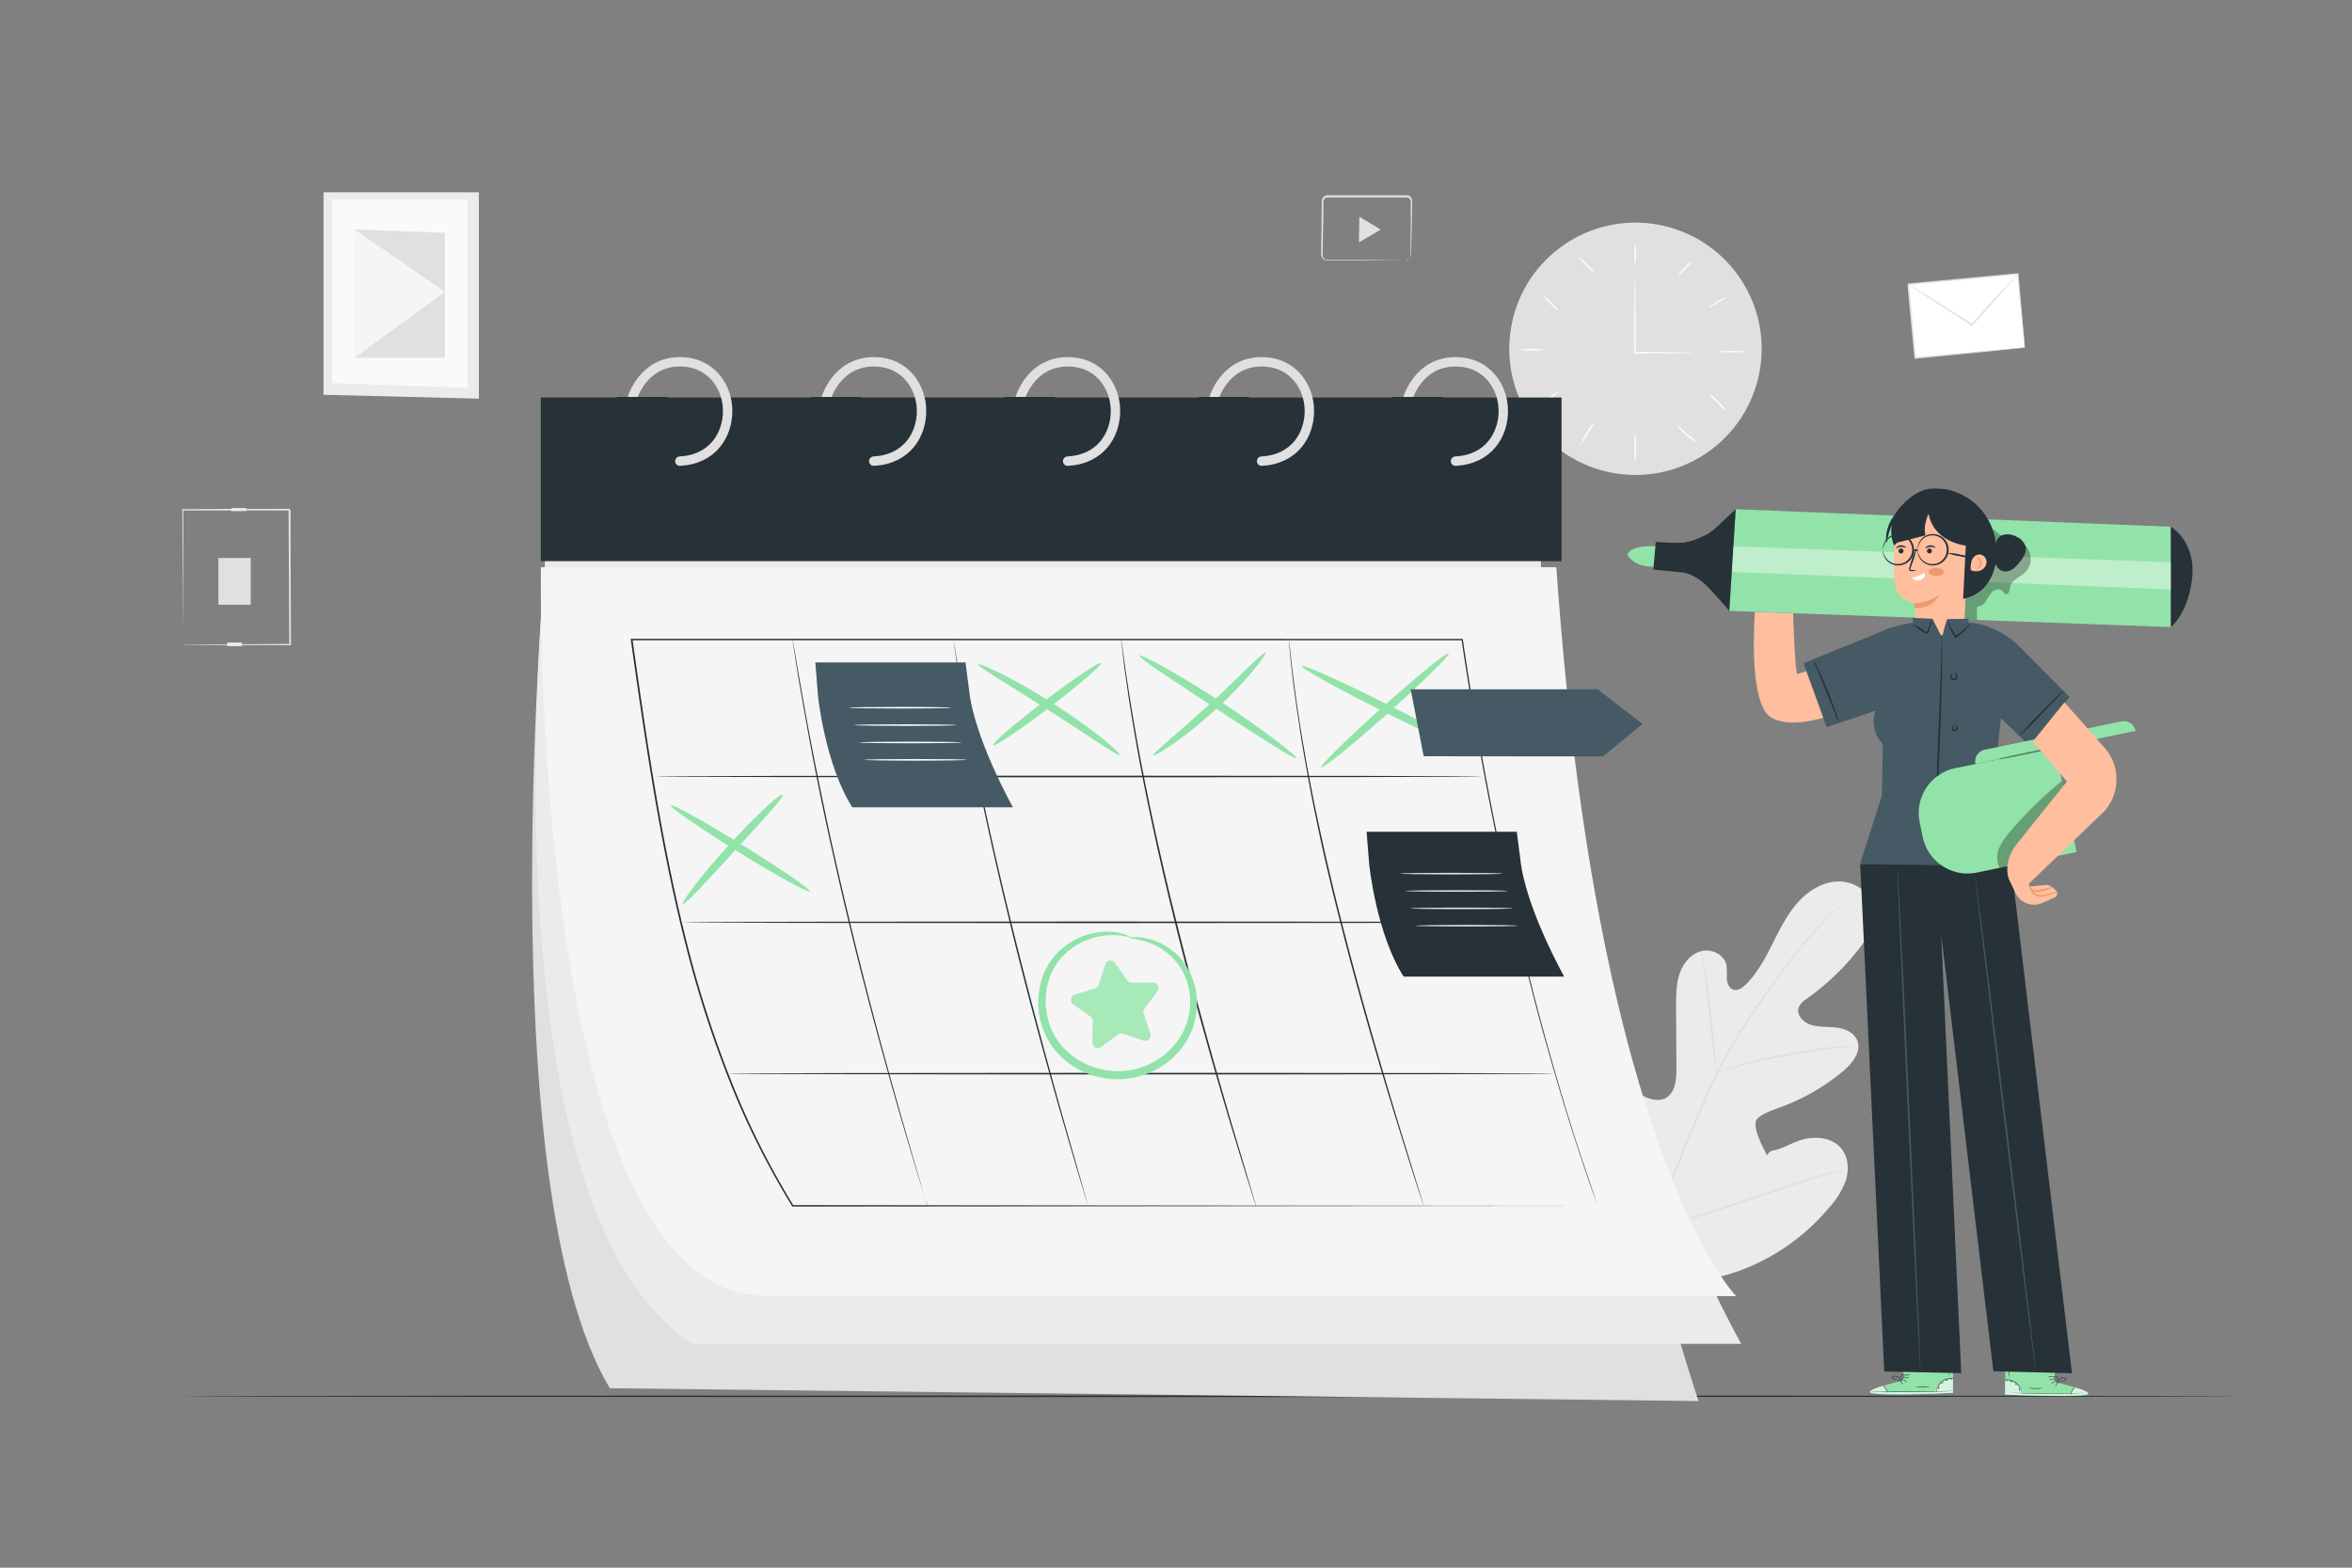 <svg xmlns="http://www.w3.org/2000/svg" viewBox="0 0 750 500"><rect x="0" y="0" width="750" height="500" fill="#808080" stroke="none"/><g id="freepik--background-complete--inject-12"><circle cx="521.55" cy="111.26" r="40.24" transform="translate(293.59 593.37) rotate(-76.74)" style="fill:#e0e0e0"></circle><path d="M539.82,112.5a8.17,8.17,0,0,1-1.42.1l-3.92.07c-3.31,0-7.94.08-13.16.09h-.26v-2.87c0-5.83,0-11.11.08-14.92,0-1.85.06-3.37.08-4.53a11,11,0,0,1,.1-1.66,9.55,9.55,0,0,1,.1,1.66c0,1.16.05,2.68.09,4.53,0,3.81.07,9.09.07,14.92v2.61l-.26-.26c5.22,0,9.85,0,13.16.09l3.92.08A9.05,9.05,0,0,1,539.82,112.5Z" style="fill:#fafafa"></path><path d="M521.44,77.63a10.77,10.77,0,0,1,.27,3.38,10.77,10.77,0,0,1-.27,3.38,11.33,11.33,0,0,1-.26-3.38A11.33,11.33,0,0,1,521.44,77.63Z" style="fill:#fafafa"></path><path d="M539.78,83.06a11,11,0,0,1-2.17,2.54,11,11,0,0,1-2.54,2.17,11,11,0,0,1,2.17-2.54A11,11,0,0,1,539.78,83.06Z" style="fill:#fafafa"></path><path d="M550.5,94.77a13.86,13.86,0,0,1-2.77,1.85,14,14,0,0,1-2.92,1.61,15,15,0,0,1,5.69-3.46Z" style="fill:#fafafa"></path><path d="M556.79,112.15a41,41,0,0,1-9.22,0,41,41,0,0,1,9.22,0Z" style="fill:#fafafa"></path><path d="M492.86,111.54a36.52,36.52,0,0,1-8.7,0,36.52,36.52,0,0,1,8.7,0Z" style="fill:#fafafa"></path><path d="M497.39,124.48a19.35,19.35,0,0,1-3.29,3,18.92,18.92,0,0,1-3.62,2.58,18.88,18.88,0,0,1,3.29-3A18.43,18.43,0,0,1,497.39,124.48Z" style="fill:#fafafa"></path><path d="M508.54,134.48a28.79,28.79,0,0,1-2.24,3.88,27.26,27.26,0,0,1-2.38,3.8,15,15,0,0,1,1.93-4.06A14.72,14.72,0,0,1,508.54,134.48Z" style="fill:#fafafa"></path><path d="M521.44,147.39a20.89,20.89,0,0,1-.26-4.61,20.89,20.89,0,0,1,.26-4.61,19.83,19.83,0,0,1,.27,4.61A19.83,19.83,0,0,1,521.44,147.39Z" style="fill:#fafafa"></path><path d="M541.31,141.25a13.73,13.73,0,0,1-3.8-2.61,13.33,13.33,0,0,1-3.09-3.4,41.93,41.93,0,0,1,3.44,3A40.11,40.11,0,0,1,541.31,141.25Z" style="fill:#fafafa"></path><path d="M550.64,131.21a16,16,0,0,1-3-2.69,16,16,0,0,1-2.69-3.05,16.33,16.33,0,0,1,3.06,2.68A16,16,0,0,1,550.64,131.21Z" style="fill:#fafafa"></path><path d="M497,99.14a12.38,12.38,0,0,1-2.69-2.32,12.44,12.44,0,0,1-2.33-2.7,12.44,12.44,0,0,1,2.7,2.33A12.38,12.38,0,0,1,497,99.14Z" style="fill:#fafafa"></path><path d="M508.47,87a11.76,11.76,0,0,1-2.65-2.27,11.57,11.57,0,0,1-2.28-2.64,12.09,12.09,0,0,1,2.65,2.27A12.06,12.06,0,0,1,508.47,87Z" style="fill:#fafafa"></path><path d="M58.41,205.65l.64,0,1.83,0,6.92-.08,24.64-.22-.21.22c-.06-12.28-.14-27.06-.22-43l.26.26H87.7l-4.5,0-8.75,0-16.21,0,.23-.24c0,12.72,0,23.43,0,31,0,3.77,0,6.75,0,8.82,0,1,0,1.78,0,2.34,0,.26,0,.45,0,.61a.82.82,0,0,1,0,.22,1.31,1.31,0,0,1,0-.19c0-.15,0-.34,0-.58,0-.55,0-1.32,0-2.3,0-2.06-.05-5-.09-8.76-.06-7.6-.15-18.36-.25-31.13v-.24h.23l16.22-.09,8.75,0,4.5,0h4.56c-.23-.23.33.32.27.27,0,15.9.09,30.68.13,43v.22h-25l-6.86,0-1.79,0Z" style="fill:#e0e0e0"></path><rect x="73.28" y="204.62" width="4.72" height="1.15" transform="matrix(1, 0, 0, 1, -0.84, 0.31)" style="fill:#ebebeb"></rect><rect x="70.4" y="177.65" width="10.32" height="14.91" transform="matrix(1, 0, 0, 1, -0.76, 0.31)" style="fill:#e0e0e0"></rect><rect x="73.77" y="162.03" width="4.72" height="0.98" transform="translate(-0.66 0.31) rotate(-0.23)" style="fill:#ebebeb"></rect><rect x="609.58" y="88.94" width="35.05" height="23.62" transform="translate(-6.71 59.67) rotate(-5.42)" style="fill:#fff"></rect><path d="M645.66,110.86a3.13,3.13,0,0,1-.06-.44c0-.32-.09-.73-.15-1.26-.11-1.12-.28-2.72-.5-4.74-.41-4.11-1-10-1.73-17.06l.23.19-34.88,3.36.23-.28h0v.17l0,.2,0,.39.07.78.15,1.56c.09,1,.19,2.06.29,3.08q.29,3.06.56,6c.37,3.94.73,7.72,1.06,11.31l-.26-.22,25.09-2.26,7.21-.62,1.93-.15.5,0c.12,0,.18,0,.18,0a4.33,4.33,0,0,1-.62.09l-1.88.2-7.14.74-25.22,2.52-.24,0,0-.24c-.35-3.58-.71-7.37-1.09-11.3q-.29-3-.58-6c-.09-1-.19-2-.29-3.08l-.15-1.56-.07-.78,0-.39,0-.2V90.7h0l.24-.29,34.89-3.26h.21l0,.2c.63,7.17,1.15,13.07,1.52,17.21.17,2,.3,3.59.39,4.71,0,.51.07.91.1,1.22A3,3,0,0,1,645.66,110.86Z" style="fill:#e0e0e0"></path><path d="M643.43,87.34a9.3,9.3,0,0,1-1.06,1.33l-3.06,3.52c-2.6,3-6.23,7-10.3,11.56l-.14.16-.19-.12-.93-.59c-5.34-3.4-10.16-6.51-13.64-8.78L610,91.71l-1.1-.76c-.25-.18-.38-.28-.37-.3a1.84,1.84,0,0,1,.42.21l1.16.68,4.19,2.57c3.52,2.19,8.38,5.25,13.72,8.65l.93.6-.33,0C632.7,98.88,636.38,94.84,639,92l3.18-3.41A12.23,12.23,0,0,1,643.43,87.34Z" style="fill:#e0e0e0"></path><path d="M448.27,83.05a2.19,2.19,0,0,0,.87-.33,1.72,1.72,0,0,0,.61-.92,9.46,9.46,0,0,0,.05-1.56c0-2.44,0-5.89.06-10.14,0-1.07,0-2.19,0-3.36,0-.58,0-1.18,0-1.79a4.94,4.94,0,0,0,0-.87,1.54,1.54,0,0,0-.38-.71,1.37,1.37,0,0,0-.71-.38,8.93,8.93,0,0,0-.92,0h-6.12l-18.41,0A1.39,1.39,0,0,0,422,64.29c0,.8,0,1.6,0,2.39,0,1.59,0,3.15-.07,4.69-.05,3.08-.1,6-.15,8.88,0,.36,0,.71,0,1.06a1.4,1.4,0,0,0,.21.86,1.31,1.31,0,0,0,.65.56,2.64,2.64,0,0,0,.92.09h3.9l7,0,10.14.08,2.76,0,.71,0,.25,0-.25,0-.71,0-2.76.05-10.14.08-7,0-3.9,0a3,3,0,0,1-1.08-.12,1.79,1.79,0,0,1-.89-.74,2,2,0,0,1-.29-1.12c0-.35,0-.7,0-1,0-2.84.08-5.81.12-8.88,0-1.54,0-3.11.06-4.7,0-.8,0-1.61,0-2.42a1.91,1.91,0,0,1,1.87-1.76l18.41,0h6.12a7.06,7.06,0,0,1,1,0,1.78,1.78,0,0,1,.93.51,1.81,1.81,0,0,1,.48.93,4.52,4.52,0,0,1,0,1c0,.61,0,1.2,0,1.79,0,1.16-.05,2.28-.07,3.36-.09,4.24-.17,7.69-.22,10.13a9.73,9.73,0,0,1-.11,1.6,1.74,1.74,0,0,1-.7,1,1.57,1.57,0,0,1-.69.25A.73.73,0,0,1,448.27,83.05Z" style="fill:#e0e0e0"></path><polygon points="436.88 71.17 440.29 73.24 436.8 75.29 433.32 77.33 433.39 73.22 433.46 69.1 436.88 71.17" style="fill:#e0e0e0"></polygon><polygon points="152.71 61.32 103.17 61.32 103.17 125.91 152.71 127.15 152.71 61.32" style="fill:#ebebeb"></polygon><polygon points="149.15 63.62 105.81 63.62 105.81 122.2 149.15 123.66 149.15 63.62" style="fill:#fafafa"></polygon><polygon points="141.86 74.26 113.09 73.17 113.09 114.11 141.86 114.11 141.86 74.26" style="fill:#e0e0e0"></polygon><polygon points="113.09 114.11 141.86 93.08 113.09 73.17 113.09 114.11" style="fill:#f5f5f5"></polygon><path d="M521.82,406.19c-18.13-12.66-22.24-36.17-21.52-57.3.12-3.53-.27-7.25,1.41-10.34s5.59-5.21,8.75-3.73c2.62,1.24,3.76,4.28,5.23,6.8a20.54,20.54,0,0,0,8.27,7.9c2.25,1.17,5,1.88,7.24.66,3-1.68,3.4-5.88,3.38-9.39l-.12-19.62c0-3.5,0-7.09,1.06-10.42s3.5-6.42,6.84-7.35,7.46,1,8.17,4.42a33.44,33.44,0,0,1,.1,4.37c.09,1.45.77,3.07,2.15,3.47s2.81-.58,3.86-1.61c3.62-3.54,6.08-8.1,8.37-12.64s4.53-9.19,7.81-13.05,7.83-6.92,12.86-7.21,10.37,2.82,11.64,7.75-1.61,10-4.75,14a78.49,78.49,0,0,1-16.3,15.54,6.38,6.38,0,0,0-2.73,2.93c-.76,2.34,1.45,4.66,3.76,5.43,2.62.87,5.46.6,8.19.92s5.7,1.53,6.73,4.12c1.44,3.58-1.56,7.34-4.51,9.8a66.91,66.91,0,0,1-19.85,11.46c-2.58.95-5.3,1.78-7.38,3.59s1.15,8.23,2.41,10.7,0,0,2.7-.5,5.12-2,7.7-2.94c4.82-1.82,11-1.49,14.13,2.68,2,2.74,2.21,6.55,1.18,9.82a25.6,25.6,0,0,1-5.31,8.67,67.52,67.52,0,0,1-28.81,20.24c-11.18,3.88-21.54,4.93-32.66.86" style="fill:#ebebeb"></path><path d="M521.55,421.86a153.76,153.76,0,0,1,5.73-28.92,314.14,314.14,0,0,1,12.48-33.84c1.25-2.94,2.5-5.84,3.72-8.7s2.45-5.69,3.81-8.38A158.55,158.55,0,0,1,556,327c3-4.64,6-8.94,8.88-12.94s5.6-7.68,8.24-10.92a125.08,125.08,0,0,1,13.59-14.36c1.73-1.56,3.11-2.73,4.06-3.51l1.08-.88a2.61,2.61,0,0,1,.39-.28,3.09,3.09,0,0,1-.35.33l-1,.93c-.92.81-2.27,2-4,3.6a131.94,131.94,0,0,0-13.4,14.46c-2.61,3.26-5.33,6.94-8.17,10.94s-5.83,8.32-8.82,13a160.07,160.07,0,0,0-8.65,15c-1.35,2.68-2.56,5.48-3.79,8.35s-2.47,5.76-3.72,8.7a319.4,319.4,0,0,0-12.5,33.76A156,156,0,0,0,522,421.9" style="fill:#e0e0e0"></path><path d="M547.48,342a7.34,7.34,0,0,1-.34-1.49c-.19-1-.41-2.38-.65-4.13-.5-3.49-1-8.34-1.57-13.69s-1.15-10.17-1.69-13.65c-.27-1.74-.5-3.14-.68-4.11a6.77,6.77,0,0,1-.19-1.52,7.84,7.84,0,0,1,.44,1.47c.25.95.55,2.35.87,4.08.67,3.47,1.33,8.31,1.89,13.66s1,10.05,1.38,13.7c.17,1.65.32,3,.44,4.15A7,7,0,0,1,547.48,342Z" style="fill:#e0e0e0"></path><path d="M592.58,333.56a9.3,9.3,0,0,1-1.8.22c-1.15.1-2.83.24-4.89.48-4.13.45-9.82,1.26-16,2.44S558,339.2,554,340.26c-2,.52-3.63,1-4.75,1.3a8.77,8.77,0,0,1-1.76.43,10.24,10.24,0,0,1,1.68-.67c1.1-.39,2.71-.92,4.71-1.5,4-1.19,9.6-2.57,15.85-3.77a161.47,161.47,0,0,1,16.12-2.25c2.08-.18,3.77-.25,4.93-.27A10.56,10.56,0,0,1,592.58,333.56Z" style="fill:#e0e0e0"></path><path d="M527.83,392.11a2.63,2.63,0,0,1-.31-.55l-.77-1.63c-.66-1.42-1.57-3.5-2.65-6.08-2.18-5.17-5-12.4-7.92-20.42s-5.68-15.28-7.74-20.48c-1-2.53-1.85-4.61-2.47-6.16l-.66-1.68a2.51,2.51,0,0,1-.19-.6,2.16,2.16,0,0,1,.31.55c.21.44.47,1,.77,1.63.67,1.42,1.57,3.5,2.66,6.08,2.18,5.17,5,12.4,7.92,20.43s5.67,15.27,7.74,20.47l2.46,6.16c.27.67.48,1.23.66,1.68A2.13,2.13,0,0,1,527.83,392.11Z" style="fill:#e0e0e0"></path><path d="M587.77,372.8a2.89,2.89,0,0,1-.6.24l-1.74.59L579,375.71c-5.42,1.75-12.87,4.27-21.11,7.05s-15.72,5.24-21.18,6.89c-2.73.82-4.94,1.46-6.48,1.88l-1.78.46a2,2,0,0,1-.63.12,2.89,2.89,0,0,1,.6-.24l1.74-.58,6.41-2.08c5.42-1.76,12.88-4.28,21.12-7.06s15.72-5.24,21.18-6.89c2.73-.82,4.94-1.46,6.48-1.88l1.78-.46A2,2,0,0,1,587.77,372.8Z" style="fill:#e0e0e0"></path></g><g id="freepik--Floor--inject-12"><path d="M58.24,445.33c0-.15,146.63-.26,327.47-.26s327.5.11,327.5.26-146.6.26-327.5.26S58.24,445.47,58.24,445.33Z" style="fill:#263238"></path></g><g id="freepik--Calendar--inject-12"><path d="M174.16,175.54s-18.73,202.21,20.3,267.22l347.14,4.1s-57.5-175.28-52.52-276.61Z" style="fill:#e0e0e0"></path><path d="M174.16,175.54s-22,208.51,46.55,253.07H555.27s-59.38-101.79-64.06-253.07Z" style="fill:#ebebeb"></path><rect x="172.46" y="126.78" width="325.48" height="52.19" style="fill:#263238"></rect><path d="M201.55,127.19s3.28-11.79,15.24-11.79c10.19,0,15.24,8.18,15.24,15.68s-4.63,15.43-15.24,16" style="fill:none;stroke:#e0e0e0;stroke-linecap:round;stroke-linejoin:round;stroke-width:3px"></path><rect x="196.71" y="126.6" width="16.06" height="7.17" style="fill:#263238"></rect><path d="M263.38,127.19s3.28-11.79,15.24-11.79c10.19,0,15.24,8.18,15.24,15.68s-4.63,15.43-15.24,16" style="fill:none;stroke:#e0e0e0;stroke-linecap:round;stroke-linejoin:round;stroke-width:3px"></path><rect x="258.55" y="126.6" width="16.06" height="7.17" style="fill:#263238"></rect><path d="M325.22,127.19s3.28-11.79,15.24-11.79c10.19,0,15.24,8.18,15.24,15.68s-4.63,15.43-15.24,16" style="fill:none;stroke:#e0e0e0;stroke-linecap:round;stroke-linejoin:round;stroke-width:3px"></path><rect x="320.38" y="126.6" width="16.06" height="7.17" style="fill:#263238"></rect><path d="M387.05,127.19s3.28-11.79,15.24-11.79c10.19,0,15.24,8.18,15.24,15.68s-4.63,15.43-15.24,16" style="fill:none;stroke:#e0e0e0;stroke-linecap:round;stroke-linejoin:round;stroke-width:3px"></path><rect x="382.22" y="126.6" width="16.06" height="7.17" style="fill:#263238"></rect><path d="M448.89,127.19s3.28-11.79,15.24-11.79c10.19,0,15.24,8.18,15.24,15.68s-4.63,15.43-15.24,16" style="fill:none;stroke:#e0e0e0;stroke-linecap:round;stroke-linejoin:round;stroke-width:3px"></path><rect x="444.05" y="126.6" width="16.06" height="7.17" style="fill:#263238"></rect><path d="M172.49,180.91s-3.6,232.37,71.72,232.37l309.39.11s-44.22-45.12-57.32-232.48Z" style="fill:#f5f5f5"></path><path d="M509.46,384.6c-.07-.2-.4-1.14-1.13-3.18s-1.86-5.16-3.21-9.26c-2.77-8.15-6.64-20.2-11.07-35.77-8.91-31.12-19.65-76.47-28-132.36l.21.18-262.33,0h-2.5l.26-.3c4.72,33.64,9.57,66.43,17.42,97.14a349.32,349.32,0,0,0,14.23,44.14A258.06,258.06,0,0,0,253,384.47l-.2-.11,256.65.24-256.65.23h-.13l-.07-.11a258.6,258.6,0,0,1-19.74-39.3,350.67,350.67,0,0,1-14.26-44.19c-7.87-30.75-12.72-63.55-17.45-97.2l0-.3h2.8l262.33.05h.18l0,.18c8.31,55.89,19,101.24,27.82,132.36,4.4,15.58,8.22,27.64,11,35.8S509.33,384.19,509.46,384.6Z" style="fill:#263238"></path><path d="M481.67,294.16c0,.15-59.08.26-131.94.26s-132-.11-132-.26,59.07-.26,132-.26S481.67,294,481.67,294.16Z" style="fill:#263238"></path><path d="M495.89,342.43c0,.14-59.1.26-132,.26s-132-.12-132-.26,59.08-.26,132-.26S495.89,342.28,495.89,342.43Z" style="fill:#263238"></path><path d="M472.74,247.65c0,.14-59.08.26-131.94.26s-132-.12-132-.26,59.07-.26,132-.26S472.74,247.5,472.74,247.65Z" style="fill:#263238"></path><path d="M295.8,384.6s-.06-.15-.16-.45-.25-.77-.43-1.34c-.38-1.21-.92-2.95-1.62-5.17-1.4-4.49-3.36-11-5.73-19.07-4.71-16.14-10.95-38.52-17-63.46-3-12.47-5.69-24.4-8-35.28s-4.2-20.71-5.67-29c-.77-4.14-1.4-7.89-2-11.18s-1-6.13-1.38-8.45-.63-4.11-.82-5.35c-.08-.6-.15-1.06-.2-1.4s-.05-.47-.05-.47a4.07,4.07,0,0,1,.11.46c.06.34.14.8.25,1.39l.91,5.33c.38,2.32.88,5.16,1.47,8.44s1.24,7,2,11.16c1.52,8.27,3.5,18.08,5.78,29s5,22.79,8,35.26c6,24.93,12.21,47.32,16.83,63.48,2.32,8.07,4.22,14.6,5.57,19.11.65,2.24,1.16,4,1.52,5.19l.38,1.36C295.77,384.44,295.8,384.6,295.8,384.6Z" style="fill:#263238"></path><path d="M347,384.6s-.06-.15-.16-.46l-.42-1.34-1.58-5.18c-1.37-4.49-3.29-11-5.63-19.09-4.64-16.16-10.92-38.53-17-63.45s-10.91-47.67-13.87-64.22c-.76-4.13-1.42-7.88-1.94-11.18s-1-6.13-1.35-8.46-.6-4.1-.78-5.35c-.08-.6-.14-1.06-.19-1.4S304,204,304,204s0,.15.1.47l.24,1.38c.21,1.25.5,3,.88,5.34s.86,5.16,1.43,8.45,1.24,7,2,11.16c3.05,16.52,7.86,39.25,14,64.16s12.32,47.28,16.87,63.46l5.48,19.15c.64,2.24,1.13,4,1.48,5.2l.37,1.36A3.43,3.43,0,0,1,347,384.6Z" style="fill:#263238"></path><path d="M400.5,384.6a4.69,4.69,0,0,1-.17-.45c-.1-.33-.25-.77-.44-1.34l-1.63-5.17c-1.43-4.48-3.42-11-5.85-19-4.8-16.12-11.29-38.44-17.49-63.35S364,247.56,361.28,231c-.69-4.14-1.3-7.9-1.76-11.21s-.9-6.15-1.17-8.49-.5-4.12-.65-5.38c-.07-.59-.12-1.06-.16-1.4s0-.47,0-.47,0,.15.08.47l.21,1.39c.18,1.25.43,3,.75,5.36s.75,5.18,1.26,8.48,1.12,7.05,1.83,11.19c2.82,16.58,7.54,39.34,13.78,64.23s12.63,47.23,17.35,63.37c2.39,8.05,4.33,14.56,5.68,19.09.66,2.24,1.18,4,1.54,5.2q.25.86.39,1.35C400.47,384.44,400.5,384.6,400.5,384.6Z" style="fill:#263238"></path><path d="M454,384.6a4.69,4.69,0,0,1-.17-.45l-.45-1.34c-.4-1.2-1-2.93-1.69-5.15-1.46-4.47-3.52-11-6-19-5-16.08-11.66-38.36-18-63.25-3.2-12.44-6-24.36-8.2-35.27-1.18-5.44-2.11-10.65-3-15.51q-.63-3.66-1.21-7.06c-.39-2.26-.75-4.44-1-6.52C411.62,214.4,411,204,411,204s0,.16.07.47.1.8.17,1.4c.14,1.26.33,3.07.59,5.39s.63,5.19,1.06,8.5,1,7.08,1.63,11.23c.3,2.08.68,4.26,1.08,6.52s.81,4.61,1.23,7.05c.95,4.85,1.9,10.05,3.08,15.48,2.27,10.89,5.05,22.81,8.24,35.25,6.35,24.87,13,47.16,17.86,63.26l5.86,19.05c.69,2.23,1.23,4,1.6,5.18.17.58.3,1,.4,1.35S454,384.6,454,384.6Z" style="fill:#263238"></path><path d="M260.82,221.88s2.25,21.91,10.95,35.59H323s-12.45-22.16-14-37.56l-1.12-8.63H260Z" style="fill:#455a64"></path><path d="M303.34,225.72c0,.15-7.29.26-16.29.26s-16.29-.11-16.29-.26,7.29-.26,16.29-.26S303.34,225.58,303.34,225.72Z" style="fill:#fafafa"></path><path d="M305,231.26c0,.15-7.29.26-16.29.26s-16.29-.11-16.29-.26,7.29-.26,16.29-.26S305,231.12,305,231.26Z" style="fill:#fafafa"></path><path d="M306.6,236.8c0,.14-7.29.26-16.29.26S274,236.94,274,236.8s7.29-.26,16.29-.26S306.6,236.66,306.6,236.8Z" style="fill:#fafafa"></path><path d="M308.23,242.34c0,.14-7.29.26-16.29.26s-16.29-.12-16.29-.26,7.29-.26,16.29-.26S308.23,242.19,308.23,242.34Z" style="fill:#fafafa"></path><path d="M436.63,275.89s2.25,21.91,10.95,35.58h51.21s-12.45-22.15-14-37.55l-1.12-8.64h-47.9Z" style="fill:#263238"></path><path d="M479.15,278.63c0,.15-7.29.26-16.29.26s-16.29-.11-16.29-.26,7.3-.26,16.29-.26S479.15,278.49,479.15,278.63Z" style="fill:#e0e0e0"></path><path d="M480.78,284.17c0,.14-7.29.26-16.29.26s-16.29-.12-16.29-.26,7.29-.26,16.29-.26S480.78,284,480.78,284.17Z" style="fill:#e0e0e0"></path><path d="M482.41,289.71c0,.14-7.29.26-16.29.26s-16.29-.12-16.29-.26,7.29-.26,16.29-.26S482.41,289.57,482.41,289.71Z" style="fill:#e0e0e0"></path><path d="M484,295.25c0,.14-7.29.26-16.29.26s-16.29-.12-16.29-.26,7.29-.26,16.29-.26S484,295.1,484,295.25Z" style="fill:#e0e0e0"></path><path d="M403.58,208.09c.53.43-6.1,9.26-16.12,18.4s-19.36,15-19.74,14.45,8.13-7.32,18-16.37S403,207.6,403.58,208.09Z" style="fill:#92E3A9"></path><path d="M413.29,241.77c-.42.59-11.61-6.69-25.39-15.68s-24.93-16.32-24.56-17,12.16,5.73,26,14.77S413.7,241.19,413.29,241.77Z" style="fill:#92E3A9"></path><path d="M316.66,237.7c-.44-.57,6.93-6.91,16.45-14.16s17.59-12.66,18-12.09-6.93,6.91-16.45,14.16S317.09,238.27,316.66,237.7Z" style="fill:#92E3A9"></path><path d="M357.11,240.79c-.46.6-10.26-6.31-22.71-14.25s-22.8-14-22.46-14.63,11.33,4.4,23.87,12.44S357.54,240.25,357.11,240.79Z" style="fill:#92E3A9"></path><path d="M359.93,299.15c0-.08.51-.2,1.51-.27a16.67,16.67,0,0,1,4.38.44,19.88,19.88,0,0,1,6.44,2.76,20.38,20.38,0,0,1,6.47,6.74,21.94,21.94,0,0,1,2.95,11,24.07,24.07,0,0,1-.8,6.34,23.35,23.35,0,0,1-2.74,6.23,25.76,25.76,0,0,1-26.21,11.43,26.16,26.16,0,0,1-13.8-7A23.74,23.74,0,0,1,331.46,324a24.39,24.39,0,0,1,1.2-13,20.92,20.92,0,0,1,6.78-9.11,22.63,22.63,0,0,1,8.38-4.07,20.51,20.51,0,0,1,7-.58,9.21,9.21,0,0,1,1.35.17c.42.07.81.12,1.17.21.71.2,1.31.34,1.78.53.93.38,1.4.62,1.37.7-.08.25-2-.58-5.72-.6a21.42,21.42,0,0,0-6.53,1,21.82,21.82,0,0,0-7.62,4.11,19.33,19.33,0,0,0-5.91,8.43,22.38,22.38,0,0,0-.86,11.8A21.44,21.44,0,0,0,339.91,335a23.79,23.79,0,0,0,12.47,6.25,23.23,23.23,0,0,0,13.82-1.71,23.53,23.53,0,0,0,9.92-8.45,21.14,21.14,0,0,0,2.55-5.54,22.15,22.15,0,0,0,.85-5.73,20.52,20.52,0,0,0-2.39-10,19.49,19.49,0,0,0-5.7-6.45,20.53,20.53,0,0,0-5.88-3C362.05,299.21,359.92,299.39,359.93,299.15Z" style="fill:#92E3A9"></path><path d="M217.67,288.36c-.54-.45,5.76-9,14.61-18.7,8.7-9.53,16.68-16.87,17.32-16.22s-6.61,8.35-15.4,18S218.24,288.82,217.67,288.36Z" style="fill:#92E3A9"></path><path d="M258.23,284.28c-.38.61-10.61-5-22.85-12.59s-21.86-14.2-21.48-14.81,10.49,5,22.74,12.59S258.61,283.67,258.23,284.28Z" style="fill:#92E3A9"></path><path d="M355.51,307.08l3.91,5.61a1.68,1.68,0,0,0,1.42.74l6.84,0a1.73,1.73,0,0,1,1.39,2.77l-4.13,5.45a1.72,1.72,0,0,0-.26,1.58l2.15,6.49a1.72,1.72,0,0,1-2.2,2.17l-6.46-2.24a1.77,1.77,0,0,0-1.59.24l-5.51,4.06a1.72,1.72,0,0,1-2.74-1.43l.13-6.83a1.74,1.74,0,0,0-.72-1.44l-5.55-4a1.71,1.71,0,0,1,.5-3l6.55-2a1.74,1.74,0,0,0,1.14-1.13l2.07-6.51A1.73,1.73,0,0,1,355.51,307.08Z" style="fill:#92E3A9"></path><path d="M462,208.33c.48.53-8.23,9.12-19.46,19.17s-20.72,17.76-21.2,17.22,8.23-9.11,19.46-19.16S461.51,207.79,462,208.33Z" style="fill:#92E3A9"></path><path d="M468.52,239.22c-.32.64-12.53-4.83-27.26-12.21s-26.43-13.9-26.1-14.55,12.52,4.83,27.26,12.22S468.84,238.58,468.52,239.22Z" style="fill:#92E3A9"></path><polygon points="449.83 219.84 509.46 219.84 523.77 230.91 511.15 241.26 453.98 241.2 449.83 219.84" style="fill:#455a64"></polygon><path d="M355.51,307.08l3.91,5.61a1.68,1.68,0,0,0,1.42.74l6.84,0a1.73,1.73,0,0,1,1.39,2.77l-4.13,5.45a1.72,1.72,0,0,0-.26,1.58l2.15,6.49a1.72,1.72,0,0,1-2.2,2.17l-6.46-2.24a1.77,1.77,0,0,0-1.59.24l-5.51,4.06a1.72,1.72,0,0,1-2.74-1.43l.13-6.83a1.74,1.74,0,0,0-.72-1.44l-5.55-4a1.71,1.71,0,0,1,.5-3l6.55-2a1.74,1.74,0,0,0,1.14-1.13l2.07-6.51A1.73,1.73,0,0,1,355.51,307.08Z" style="fill:#fff;opacity:0.2"></path></g><g id="freepik--character-2--inject-12"><path d="M606.92,440.3l.05-8.42h15.77l.06,12.31-1,.07c-4.35.24-22.14.94-25,.06C593.53,443.32,606.92,440.3,606.92,440.3Z" style="fill:#92E3A9"></path><g style="opacity:0.6"><path d="M617.1,444.26a5.44,5.44,0,0,1,2-3.36,5.33,5.33,0,0,1,3.68-1.15v4.41Z" style="fill:#fff"></path></g><g style="opacity:0.6"><path d="M600.4,442s-4.69,1.36-4.1,2.13,18.58.75,26.52,0l0-.35-21,.21S601.32,442,600.4,442Z" style="fill:#fff"></path></g><path d="M622.91,443.7l-.27,0-.78,0-2.87.12c-2.42.09-5.76.17-9.46.18s-7-.06-9.46-.14l-2.86-.11-.78-.05-.27,0h1.05l2.87.06c2.42,0,5.76.09,9.45.08s7-.07,9.46-.12l2.87-.07h1Z" style="fill:#263238"></path><path d="M601.8,444.33a6.31,6.31,0,0,0-.54-1.36,7.08,7.08,0,0,0-1-1.1,2.14,2.14,0,0,1,1.14,1A2.11,2.11,0,0,1,601.8,444.33Z" style="fill:#263238"></path><path d="M606.75,441.6s-.27-.24-.5-.61-.38-.67-.33-.7.26.24.49.6A1.75,1.75,0,0,1,606.75,441.6Z" style="fill:#263238"></path><path d="M608,440.92s-.29-.13-.56-.37-.46-.47-.43-.51.28.13.56.37S608.06,440.88,608,440.92Z" style="fill:#263238"></path><path d="M608.83,439.43c0,.06-.37.1-.82.11s-.83,0-.83-.09a1.89,1.89,0,0,1,.83-.1A1.86,1.86,0,0,1,608.83,439.43Z" style="fill:#263238"></path><path d="M609.11,438.38a1.63,1.63,0,0,1-.92.27,1.74,1.74,0,0,1-1-.12,4.34,4.34,0,0,1,.93-.07A5.22,5.22,0,0,1,609.11,438.38Z" style="fill:#263238"></path><path d="M606.21,440.22a3,3,0,0,1-1,0,6,6,0,0,1-1.08-.24,3.1,3.1,0,0,1-.62-.25.55.55,0,0,1-.25-.32.39.39,0,0,1,.16-.4,1.85,1.85,0,0,1,2.29.54,1.7,1.7,0,0,1,.33.67c.05.18,0,.28,0,.28a2.76,2.76,0,0,0-.46-.87,2,2,0,0,0-.87-.56,1.57,1.57,0,0,0-1.2.09c-.16.12-.1.31.08.41a2.64,2.64,0,0,0,.57.24,5.73,5.73,0,0,0,1,.27C605.83,440.19,606.21,440.19,606.21,440.22Z" style="fill:#263238"></path><path d="M606,440.27a1,1,0,0,1-.12-.7,1.75,1.75,0,0,1,.28-.74,1.05,1.05,0,0,1,.84-.52.4.4,0,0,1,.31.47.9.9,0,0,1-.17.45,3.33,3.33,0,0,1-.47.62,1.48,1.48,0,0,1-.58.41s.2-.18.48-.51a3.89,3.89,0,0,0,.42-.6c.14-.22.23-.6,0-.65s-.51.23-.67.43a1.68,1.68,0,0,0-.28.66A3.24,3.24,0,0,0,606,440.27Z" style="fill:#263238"></path><path d="M623,439.68s-.45,0-1.16.05a5.07,5.07,0,0,0-2.54,1,5.16,5.16,0,0,0-1.59,2.24c-.24.68-.26,1.13-.3,1.13a1.3,1.3,0,0,1,0-.32,5,5,0,0,1,.17-.85,4.82,4.82,0,0,1,4.24-3.39,4.6,4.6,0,0,1,.87,0A1.07,1.07,0,0,1,623,439.68Z" style="fill:#263238"></path><path d="M621.37,432.63a55.31,55.31,0,0,1,.09,6.48,55.31,55.31,0,0,1-.09-6.48Z" style="fill:#263238"></path><path d="M615.41,442.21a8.81,8.81,0,0,1-2.3.23,8.65,8.65,0,0,1-2.3-.18c0-.06,1,0,2.3,0S615.41,442.15,615.41,442.21Z" style="fill:#263238"></path><path d="M618.5,442.2s-.08.22-.18.46-.17.44-.22.44-.08-.25,0-.52S618.47,442.16,618.5,442.2Z" style="fill:#263238"></path><path d="M619.67,440.75s-.07.2-.23.37-.33.27-.36.23.06-.2.22-.37S619.63,440.71,619.67,440.75Z" style="fill:#263238"></path><path d="M621.33,440.09c0,.05-.22.05-.45.13s-.4.21-.44.17.09-.25.38-.35S621.35,440,621.33,440.09Z" style="fill:#263238"></path><path d="M622.52,439.77c0,.05-.07.13-.2.18s-.26.06-.28,0,.08-.13.21-.18S622.5,439.72,622.52,439.77Z" style="fill:#263238"></path><polygon points="553.46 162.41 692.24 168 692.24 200 551.41 194.83 553.46 162.41" style="fill:#92E3A9"></polygon><path d="M528.68,174.31s-7.9-.94-9.77,2.46c0,0,1.6,4.32,9.43,4Z" style="fill:#92E3A9"></path><path d="M528,172.82l-.79,8.85,9.51.93s3.91.32,8.42,5.17,6.29,7.06,6.29,7.06l2.05-32.42-6.25,5.86a15.26,15.26,0,0,1-4.22,2.79,23.73,23.73,0,0,1-5.93,2A67.88,67.88,0,0,1,528,172.82Z" style="fill:#263238"></path><path d="M692.24,168s8.37,4.79,6.7,17.17c-1.43,10.67-6.7,14.84-6.7,14.84Z" style="fill:#263238"></path><polygon points="552.8 174.23 692.24 179.33 692.24 187.99 552.28 182.42 552.8 174.23" style="fill:#fff;opacity:0.4"></polygon><g style="opacity:0.3"><path d="M633,167.69c2.17.16,3.62,2.26,5.53,3.31s4.18,1,6,2.07a6,6,0,0,1,1.2,9.52c-1.63,1.55-4.26,2.4-4.74,4.6-.21,1-.35,2.48-1.34,2.32-.55-.08-.82-.7-1.22-1.08-.85-.82-2.33-.46-3.18.36a16,16,0,0,0-2,2.94,3.36,3.36,0,0,1-2.85,1.78c0,1.32,0,2.91,0,4.23l-6.84-.34.77-27.85Z"></path></g><path d="M655.24,440.8l0-8.41H639.42l-.06,12.31,1,.06c4.35.25,22.13.94,25,.06C668.63,443.83,655.24,440.8,655.24,440.8Z" style="fill:#92E3A9"></path><g style="opacity:0.6"><path d="M645.06,444.77a5.46,5.46,0,0,0-2-3.37,5.28,5.28,0,0,0-3.68-1.14v4.4Z" style="fill:#fff"></path></g><g style="opacity:0.6"><path d="M661.76,442.5s4.69,1.36,4.1,2.13-18.58.75-26.52.05l0-.36,21,.21S660.84,442.54,661.76,442.5Z" style="fill:#fff"></path></g><path d="M639.25,444.2a.94.94,0,0,0,.27,0l.78,0,2.87.13c2.42.09,5.76.17,9.46.18s7-.06,9.46-.14l2.86-.12.78,0,.27,0h-1l-2.87.05c-2.42.05-5.76.09-9.45.08s-7-.06-9.46-.12l-2.87-.06-.78,0Z" style="fill:#263238"></path><path d="M660.36,444.84a6.08,6.08,0,0,1,.54-1.37,7.08,7.08,0,0,1,1-1.1,2.19,2.19,0,0,0-1.14,1A2.1,2.1,0,0,0,660.36,444.84Z" style="fill:#263238"></path><path d="M655.41,442.1s.27-.24.5-.6.38-.68.33-.71-.26.24-.49.6S655.36,442.07,655.41,442.1Z" style="fill:#263238"></path><path d="M654.13,441.42s.29-.12.56-.37.46-.47.43-.51-.29.13-.56.37S654.1,441.39,654.13,441.42Z" style="fill:#263238"></path><path d="M653.33,439.94a1.86,1.86,0,0,0,.82.1A1.92,1.92,0,0,0,655,440c0-.06-.37-.1-.83-.11S653.33,439.88,653.33,439.94Z" style="fill:#263238"></path><path d="M653.05,438.89a1.77,1.77,0,0,0,.92.26,1.57,1.57,0,0,0,.95-.12A4.34,4.34,0,0,0,654,439,4.7,4.7,0,0,0,653.05,438.89Z" style="fill:#263238"></path><path d="M656,440.73a2.84,2.84,0,0,0,1,0,6.81,6.81,0,0,0,1.08-.23,3.44,3.44,0,0,0,.62-.26.53.53,0,0,0,.25-.31.41.41,0,0,0-.16-.41,1.85,1.85,0,0,0-2.29.54,2,2,0,0,0-.34.68.52.52,0,0,0,0,.27,2.67,2.67,0,0,1,.46-.86,1.78,1.78,0,0,1,.87-.56,1.52,1.52,0,0,1,1.2.08c.16.12.1.31-.08.42a3.25,3.25,0,0,1-.57.24,8,8,0,0,1-1,.27C656.33,440.69,656,440.7,656,440.73Z" style="fill:#263238"></path><path d="M656.21,440.78a1.09,1.09,0,0,0,.12-.71,1.8,1.8,0,0,0-.28-.74,1,1,0,0,0-.84-.51.4.4,0,0,0-.32.46,1.11,1.11,0,0,0,.18.46,3.59,3.59,0,0,0,.47.61,1.48,1.48,0,0,0,.58.41s-.2-.18-.48-.5a3.41,3.41,0,0,1-.42-.61c-.14-.22-.23-.6,0-.65s.51.23.67.44a1.59,1.59,0,0,1,.28.65A4.53,4.53,0,0,1,656.21,440.78Z" style="fill:#263238"></path><path d="M639.15,440.19s.45,0,1.16,0a5.07,5.07,0,0,1,2.54,1,5.18,5.18,0,0,1,1.59,2.25,10.71,10.71,0,0,1,.29,1.12s0-.11,0-.32a4.49,4.49,0,0,0-.18-.85,4.77,4.77,0,0,0-4.23-3.38,3.88,3.88,0,0,0-.87,0A1.07,1.07,0,0,0,639.15,440.19Z" style="fill:#263238"></path><path d="M640.79,433.13a29.91,29.91,0,0,0-.14,3.24,27,27,0,0,0,.05,3.24,55.31,55.31,0,0,0,.09-6.48Z" style="fill:#263238"></path><path d="M646.74,442.71a8.89,8.89,0,0,0,2.3.23,8.7,8.7,0,0,0,2.31-.18c0-.05-1,0-2.3,0S646.75,442.66,646.74,442.71Z" style="fill:#263238"></path><path d="M643.65,442.7s.09.22.19.46.17.45.22.44.08-.25,0-.52S643.69,442.67,643.65,442.7Z" style="fill:#263238"></path><path d="M642.49,441.25s.07.21.23.37.32.27.36.23-.06-.2-.22-.36S642.53,441.22,642.49,441.25Z" style="fill:#263238"></path><path d="M640.83,440.59c0,.05.22.05.45.13s.4.21.44.17-.09-.25-.38-.35S640.81,440.54,640.83,440.59Z" style="fill:#263238"></path><path d="M639.64,440.28c0,.05.07.13.2.18s.26.05.27,0-.07-.13-.2-.18S639.66,440.23,639.64,440.28Z" style="fill:#263238"></path><path d="M598.37,204.92s-24.45,10.34-25.23,10-1.35-19.29-1.35-19.29l-12.2-.45s-2.28,28.86,5,33.54c10,6.4,34.28-6.91,34.28-6.91Z" style="fill:#ffbe9d"></path><path d="M610.68,198.15c0-3.06,0-5.72,0-5.72s-6.17-.65-6.55-6.77,0-20.23,0-20.23l11.24-5.49,12.36,9.36-1.3,29.13a7.86,7.86,0,0,1-7.85,7.5h0A7.85,7.85,0,0,1,610.68,198.15Z" style="fill:#ffbe9d"></path><path d="M605.4,175.72a.79.79,0,1,0,.78-.78A.78.78,0,0,0,605.4,175.72Z" style="fill:#263238"></path><path d="M604.64,174.86c.1.11.68-.39,1.53-.43s1.47.36,1.56.25-.06-.24-.34-.43a2.06,2.06,0,0,0-1.26-.33,2,2,0,0,0-1.2.48C604.68,174.62,604.59,174.82,604.64,174.86Z" style="fill:#263238"></path><path d="M614.48,175.72a.78.78,0,1,0,.78-.78A.78.78,0,0,0,614.48,175.72Z" style="fill:#263238"></path><path d="M614,174.86c.1.11.68-.39,1.52-.43s1.48.36,1.57.25-.07-.24-.34-.43a2.09,2.09,0,0,0-2.47.15C614,174.62,613.94,174.82,614,174.86Z" style="fill:#263238"></path><path d="M611,182a4,4,0,0,1-1.39.13,1.94,1.94,0,0,1-.39,0,.57.57,0,0,1-.4-.35,1.37,1.37,0,0,1,.07-.93l.54-1.76a23.08,23.08,0,0,1,1.7-4.42,21.26,21.26,0,0,1-1.2,4.58L609.3,181a1.13,1.13,0,0,0-.13.62c0,.11.18.16.4.17C610.42,181.83,611,181.91,611,182Z" style="fill:#263238"></path><path d="M615,182.4c0,.7,1.09,1.2,2.39,1.23s2.39-.43,2.42-1.12-1-1.37-2.39-1.4S615,181.71,615,182.4Z" style="fill:#eb996e"></path><path d="M613.73,182.78c.86-.56-2.35,1.41-4.07,1.41a2.33,2.33,0,0,0,2.79.79C614.25,184.22,613.73,182.78,613.73,182.78Z" style="fill:#fff"></path><path d="M610.34,192.43a15.2,15.2,0,0,0,8.1-2.74s-1.84,4.5-8,4.24Z" style="fill:#eb996e"></path><path d="M636.72,174.4l0,1.09c-.13-1.13-.45-3.71-.63-4.41-3.34-12.76-14.55-15.14-16.77-15.14-2.38,0-6.54-1.3-12.61,5A11.79,11.79,0,0,0,604,174l1-.94,9-2.31c-.71-2.41.33-5.41.92-6.8l.06-.06c1.78,9.16,11.87,10.11,11.87,10.11L626,191C638,188.47,636.72,174.4,636.72,174.4Z" style="fill:#263238"></path><path d="M636.42,173.78a3.26,3.26,0,0,1,2.46-3.22,5.89,5.89,0,0,1,4.25.67,5,5,0,0,1,2.82,3.22c.34,1.76-.8,3.44-1.94,4.84a10,10,0,0,1-2.37,2.32,3.75,3.75,0,0,1-3.19.49,4,4,0,0,1-2-1.9,7.32,7.32,0,0,1,1.57-8.87" style="fill:#263238"></path><path d="M614.39,159.18a25.37,25.37,0,0,1-2.84.94,14.6,14.6,0,0,0-9.21,9.9c-.51,1.74-.57,2.9-.74,2.89s-.32-1.17,0-3.06a13.36,13.36,0,0,1,9.71-10.43C613.19,158.94,614.39,159.06,614.39,159.18Z" style="fill:#263238"></path><path d="M628.43,181.73a7.66,7.66,0,0,1,.32-3,2.87,2.87,0,0,1,2.21-1.9,2.42,2.42,0,0,1,2.48,2,3,3,0,0,1-1.51,2.94,3.9,3.9,0,0,1-3.4.1" style="fill:#ffbe9d"></path><path d="M630.23,181.25c0-.08.24-.16.53-.42a1.81,1.81,0,0,0,.63-1.27,1.76,1.76,0,0,0-.58-1.29c-.28-.27-.53-.37-.51-.45s.31-.1.73.15a1.83,1.83,0,0,1-.06,3.16C630.54,181.36,630.23,181.31,630.23,181.25Z" style="fill:#eb996e"></path><path d="M611.47,175.33s0-.1,0-.3a3.61,3.61,0,0,1,.09-.89,4.78,4.78,0,0,1,1.73-2.76,5,5,0,0,1,4.73-.77,5,5,0,0,1,0,9.45,5,5,0,0,1-4.73-.77,4.78,4.78,0,0,1-1.73-2.76,3.61,3.61,0,0,1-.09-.89c0-.2,0-.31,0-.31s0,.43.25,1.15a4.76,4.76,0,0,0,1.76,2.52,4.57,4.57,0,1,0,0-7.33,4.76,4.76,0,0,0-1.76,2.52C611.52,174.91,611.52,175.34,611.47,175.33Z" style="fill:#263238"></path><path d="M600.42,175.33s0-.1,0-.3a3.61,3.61,0,0,1,.09-.89,4.78,4.78,0,0,1,1.73-2.76,5,5,0,0,1,4.73-.77,5,5,0,0,1,0,9.45,5,5,0,0,1-4.73-.77,4.78,4.78,0,0,1-1.73-2.76,3.61,3.61,0,0,1-.09-.89c0-.2,0-.31,0-.31s0,.43.25,1.15a4.79,4.79,0,0,0,1.75,2.52,4.63,4.63,0,0,0,4.35.61,4.56,4.56,0,0,0,0-8.55,4.63,4.63,0,0,0-4.35.61,4.79,4.79,0,0,0-1.75,2.52C600.46,174.91,600.47,175.34,600.42,175.33Z" style="fill:#263238"></path><path d="M610,175.49c0-.15.39-.26.88-.26s.88.11.88.26-.4.26-.88.26S610,175.63,610,175.49Z" style="fill:#263238"></path><path d="M620.9,176.34a18.35,18.35,0,0,1,4.29.58,18.16,18.16,0,0,1,4.2,1.09,17.78,17.78,0,0,1-4.3-.58A18.16,18.16,0,0,1,620.9,176.34Z" style="fill:#263238"></path><polyline points="593.18 275.7 600.84 437.43 625.39 437.95 619.02 298.19 635.64 437.36 660.71 437.98 641.09 273.93" style="fill:#263238"></polyline><path d="M612.4,437.68c-.14,0-1.91-36.14-3.94-80.73s-3.57-80.74-3.42-80.75S607,312.33,609,356.93,612.55,437.67,612.4,437.68Z" style="fill:#455a64"></path><path d="M649.05,436.37c-.15,0-4.56-35.08-9.86-78.39s-9.48-78.44-9.33-78.46,4.55,35.08,9.85,78.4S649.19,436.36,649.05,436.37Z" style="fill:#455a64"></path><path d="M647.35,238.05l12.58-15.73-15.46-15.59h0a27.67,27.67,0,0,0-10.67-6.91,22,22,0,0,0-6.12-1.23v-1.25l-6.78.13s-.35,1.07-.72,2.28c-.36,1-.54,2.94-1,2.94s-1.12-2-1.78-3l-1.16-2.33-6.26-.3v1.57a38.24,38.24,0,0,0-11.8,3.53h0l-23.09,9.36,7.4,20.41,15.66-5.27c-.1.28-.21.56-.29.85a10,10,0,0,0,2.54,9.77l-.3,16.46-7,21.92,47.91.5-5.45-23.67,2.48-23.46Z" style="fill:#455a64"></path><path d="M616.11,197.63a4.09,4.09,0,0,1-.33,1.45l-.49,1.51c-.11.29-.19.57-.33.91a.92.92,0,0,1-.42.5.74.74,0,0,1-.73-.05,24.31,24.31,0,0,1-4-3,24.71,24.71,0,0,1,4.29,2.56c.37.35.55-.54.78-1.06l.6-1.48A4.47,4.47,0,0,1,616.11,197.63Z" style="fill:#263238"></path><path d="M628.24,198.91a13.92,13.92,0,0,1-4.1,4.17l-.35.25-.21.15-.15-.22a12.73,12.73,0,0,1-2.25-4.94c.14,0,1,2.19,2.68,4.65l-.36-.07.33-.24C626.43,200.8,628.12,198.81,628.24,198.91Z" style="fill:#263238"></path><path d="M617.22,276a3.52,3.52,0,0,1-.06-.74c0-.54,0-1.25-.07-2.14,0-1.85,0-4.54,0-7.86.12-6.64.43-15.8.82-25.92s.73-19.23,1-25.91c.08-3.28.15-6,.2-7.86q0-1.33,0-2.13a3.39,3.39,0,0,1,.05-.75s0,.26.06.74,0,1.25.07,2.14c0,1.86,0,4.55,0,7.86-.12,6.64-.43,15.81-.83,25.93s-.72,19.23-1,25.91c-.09,3.27-.16,5.94-.21,7.85,0,.89,0,1.6,0,2.14A4.2,4.2,0,0,1,617.22,276Z" style="fill:#263238"></path><path d="M623.21,214.76c0-.06.41-.13.78.35a1.15,1.15,0,0,1,.2,1,1.18,1.18,0,0,1-1,.82,1.16,1.16,0,0,1-1.17-.5,1.19,1.19,0,0,1-.1-1c.22-.56.65-.62.65-.56s-.23.24-.29.66a.91.91,0,0,0,.14.65.73.73,0,0,0,.69.24.7.7,0,0,0,.59-.44.88.88,0,0,0-.05-.66C623.5,214.92,623.19,214.84,623.21,214.76Z" style="fill:#263238"></path><path d="M623.37,231.32c0-.06.36-.12.7.28a1.07,1.07,0,0,1,.21.86,1,1,0,0,1-.83.75,1,1,0,0,1-1-.45.93.93,0,0,1,0-.9c.28-.47.7-.4.67-.33s-.24.15-.34.48a.5.5,0,0,0,.58.69.59.59,0,0,0,.4-.9C623.61,231.49,623.36,231.4,623.37,231.32Z" style="fill:#263238"></path><path d="M586.33,230.43a21,21,0,0,1-1.22-2.9c-.76-1.95-1.72-4.37-2.77-7.05l-2.9-7a20.6,20.6,0,0,1-1.14-2.93,17.19,17.19,0,0,1,1.47,2.78c.84,1.75,1.94,4.21,3.05,7s2,5.28,2.64,7.13A16.29,16.29,0,0,1,586.33,230.43Z" style="fill:#263238"></path><path d="M658,220.19c.1.1-3,3.5-7,7.58a102,102,0,0,1-7.34,7.22,100.23,100.23,0,0,1,7-7.58C654.6,223.33,657.89,220.09,658,220.19Z" style="fill:#263238"></path><path d="M633.24,236.34H638A14.62,14.62,0,0,1,652.66,251v32.42a0,0,0,0,1,0,0h-34a0,0,0,0,1,0,0V251A14.62,14.62,0,0,1,633.24,236.34Z" transform="translate(509.75 934.93) rotate(-101.67)" style="fill:#92E3A9"></path><path d="M681,233.1l-51.08,10.56h0a3.86,3.86,0,0,1,3-4.56l43.53-9a3.86,3.86,0,0,1,4.56,3Z" style="fill:#92E3A9"></path><g style="opacity:0.4"><path d="M655.94,238.27a15.64,15.64,0,0,1-2.74.75c-1.7.41-4.06.92-6.67,1.47s-5,1-6.72,1.31a15.56,15.56,0,0,1-2.81.4,15.05,15.05,0,0,1,2.73-.76c1.71-.4,4.07-.92,6.68-1.46s5-1,6.71-1.31A15.71,15.71,0,0,1,655.94,238.27Z"></path></g><g style="opacity:0.3"><path d="M657.86,251.41c-.12-.79-.24-1.58-.35-2.36a123,123,0,0,0-16.43,16.08,19.27,19.27,0,0,0-3.63,5.43,7.17,7.17,0,0,0,.27,6.33l13.27-3Z"></path></g><path d="M671.13,258.63a15.32,15.32,0,0,0-.07-20.19L658.3,224l-10.13,12.55c.45.3,10.92,12.73,10.92,12.73l-16,19.93c-2.46,3.08-3.8,7.4-2.52,11.13l2.13,4.47a6.58,6.58,0,0,0,8.61,3.16l3.83-1.72a1.42,1.42,0,0,0,.36-2.37l-.94-.81a3.27,3.27,0,0,0-2.49-.8l-4.87.5-.23-.9h0Z" style="fill:#ffbe9d"></path><path d="M655.92,284.51a10.7,10.7,0,0,1-1.54.58,11.12,11.12,0,0,1-3.92.92,3.24,3.24,0,0,1-2.06-1,5.36,5.36,0,0,1-1.06-1.51,2.62,2.62,0,0,1-.37-1.63c.09,0,.18.61.69,1.46a5.89,5.89,0,0,0,1.07,1.33,3,3,0,0,0,1.76.86,15,15,0,0,0,3.78-.75A3.52,3.52,0,0,1,655.92,284.51Z" style="fill:#eb996e"></path><path d="M654.56,283a13.9,13.9,0,0,1-3.67,1.29,4,4,0,0,1-2.82-.26c-.66-.37-.85-.84-.8-.86s.35.29,1,.53a4.28,4.28,0,0,0,2.55.08A14.94,14.94,0,0,1,654.56,283Z" style="fill:#eb996e"></path></g></svg>